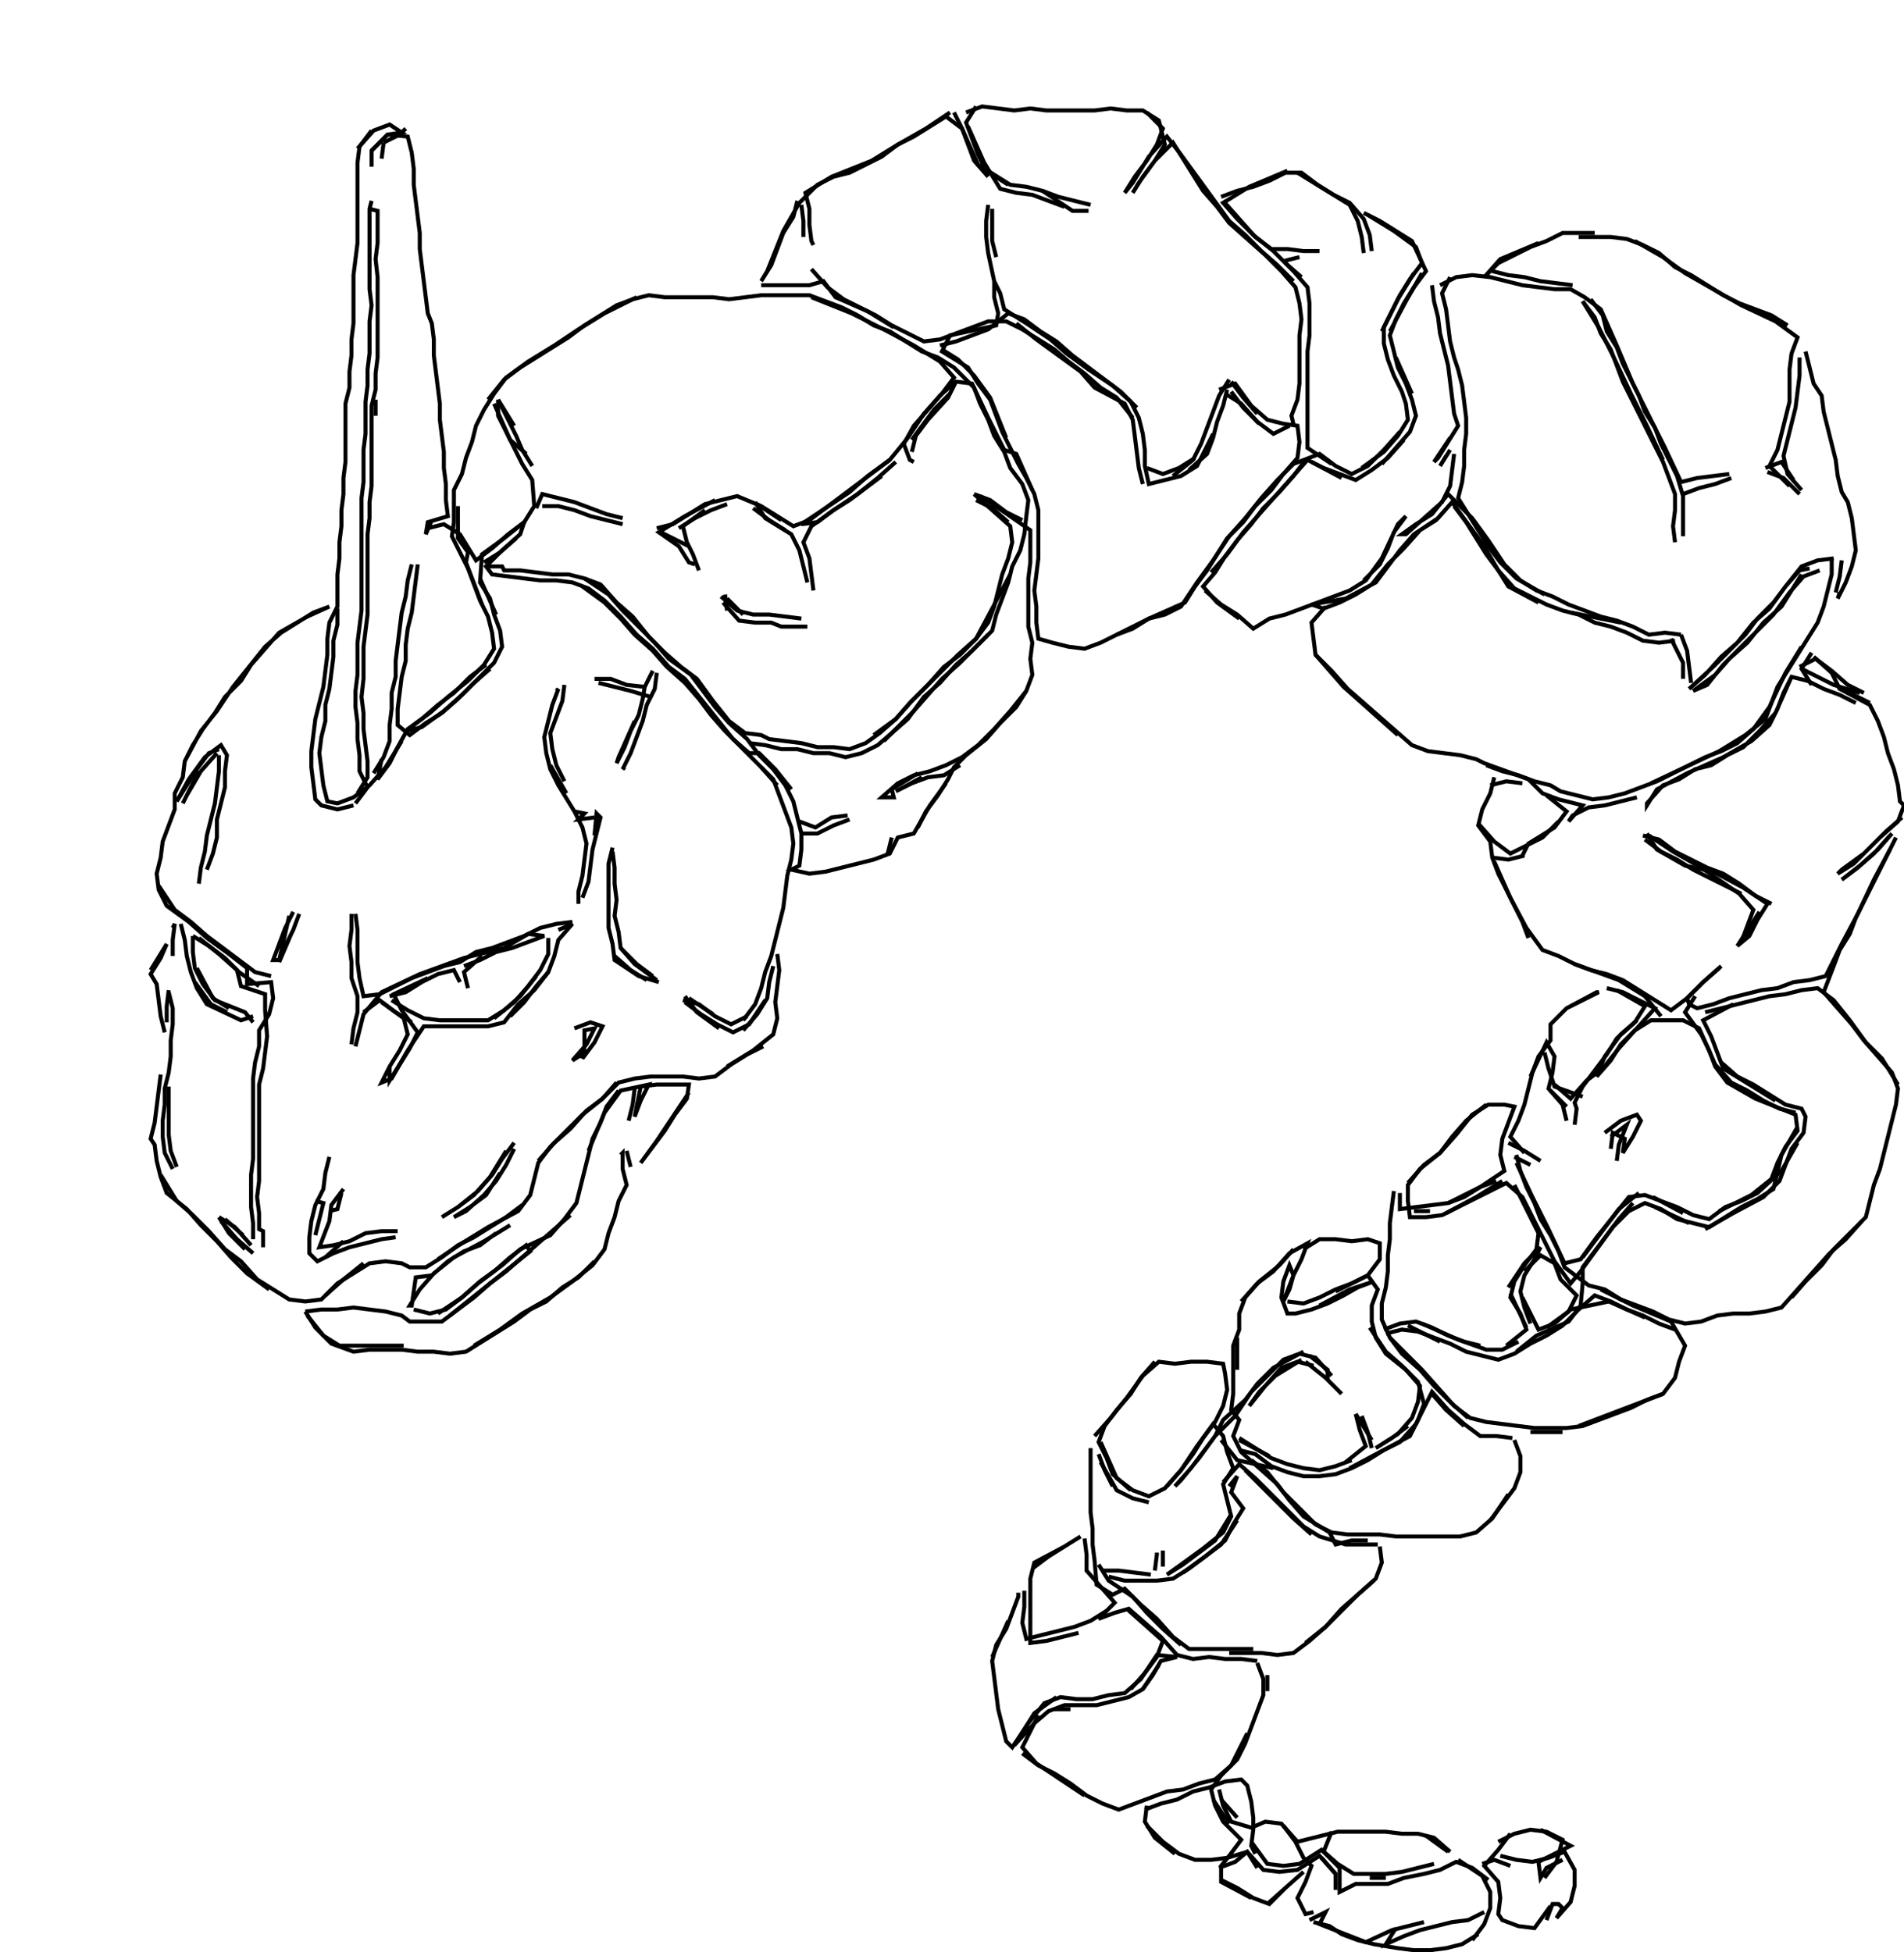 <svg xmlns="http://www.w3.org/2000/svg" height="486px" width="474px" version="1.1"><polyline points="243.0,26.5,240.5,30.5,242.0,34.5,243.5,38.5,245.5,42.5,251.0,46.0" stroke="black" stroke-width="1" fill="none" />
<polyline points="246.0,51.0,245.5,55.0,245.5,59.0,246.0,63.0,247.5,70.0,247.5,74.0,248.5,78.0,248.0,81.0,236.5,83.5,234.5,87.5,241.0,91.5,243.5,95.5,246.5,99.5,248.0,103.5,249.5,107.5,251.5,111.5,253.5,115.5,255.5,119.0,257.5,123.0,258.5,127.0,258.5,131.0,258.5,135.0,258.5,139.0,258.0,143.0,257.5,147.0,258.0,151.0,258.0,155.0,258.5,159.0,262.0,160.0,266.0,161.0,270.0,161.5,274.0,160.0,278.0,158.0,282.0,156.5,286.0,154.0,290.0,153.0,294.0,151.0,298.0,145.0,302.0,139.5,306.0,133.5,310.0,129.0,314.0,124.0,318.0,119.5,322.0,115.5,328.5,113.0,332.5,116.0,336.5,118.0,340.5,116.0,344.5,112.0,348.5,107.5" stroke="black" stroke-width="1" fill="none" />
<polyline points="351.5,98.0,347.5,89.0" stroke="black" stroke-width="1" fill="none" />
<polyline points="346.0,82.5,350.0,75.0,354.0,68.0" stroke="black" stroke-width="1" fill="none" />
<polyline points="352.0,68.0,348.0,74.5,344.0,82.5" stroke="black" stroke-width="1" fill="none" />
<polyline points="356.5,71.0,357.0,75.0,358.0,79.0,358.5,83.0,359.5,87.0,360.5,91.0,361.0,95.0,361.5,99.0,362.0,103.0,363.0,106.0,360.5,110.0,358.0,114.0,357.0,115.0,361.0,109.0" stroke="black" stroke-width="1" fill="none" />
<polyline points="361.0,112.0,358.5,116.0,360.0,113.5" stroke="black" stroke-width="1" fill="none" />
<polyline points="362.0,113.0,361.5,117.0,361.0,121.0,359.0,125.0,354.5,129.0,350.0,133.0,349.0,133.0,352.5,130.5,356.5,128.0,360.5,123.0,366.5,129.0,370.5,134.5,374.5,140.5,378.5,144.5,382.5,147.0,386.5,148.5,390.5,150.5,394.5,152.0,398.5,153.5,402.5,154.5,406.5,156.0,410.5,158.0,414.5,157.5,418.5,158.0" stroke="black" stroke-width="1" fill="none" />
<polyline points="418.5,158.0,420.0,162.0,420.5,166.0,421.0,170.0" stroke="black" stroke-width="1" fill="none" />
<polyline points="419.0,169.0,419.0,165.0,418.0,163.0,416.0,159.0" stroke="black" stroke-width="1" fill="none" />
<polyline points="403.5,155.0,391.0,152.5" stroke="black" stroke-width="1" fill="none" />
<polyline points="383.0,150.0,375.5,146.0,373.0,142.0,370.0,138.0,367.5,134.0,365.0,130.0,362.0,126.0" stroke="black" stroke-width="1" fill="none" />
<polyline points="361.5,125.0,358.0,129.0,352.0,133.0,348.5,137.0,345.5,141.0,342.5,145.0,335.0,149.0,326.5,150.5,329.5,151.5,333.5,150.0,337.5,148.0,341.5,145.5,345.5,140.5,349.5,136.5,353.5,132.0,357.5,129.5,361.5,125.0,365.5,130.5,369.5,136.0,373.0,142.0,377.0,146.5,381.0,148.5,385.0,150.5,389.0,152.0,393.0,153.0,397.0,155.0,401.0,156.0,405.0,157.5,409.0,159.5,413.0,160.0,417.0,159.5" stroke="black" stroke-width="1" fill="none" />
<polyline points="446.0,168.5,444.0,172.5,442.5,176.5,440.5,180.5,436.0,184.5,429.0,188.5,420.0,192.5,412.5,196.5,410.0,200.5,410.0,200.0,414.0,195.5,418.0,194.0,422.0,191.5,426.0,190.5,430.0,188.0,434.0,186.0,438.0,182.0,442.0,177.5,446.0,168.5,450.0,169.5,454.0,171.5,458.0,173.0,462.0,175.0" stroke="black" stroke-width="1" fill="none" />
<polyline points="465.5,175.0,461.5,173.0,457.5,171.0" stroke="black" stroke-width="1" fill="none" />
<polyline points="463.0,172.5,456.5,170.5,452.5,168.5,448.5,166.5" stroke="black" stroke-width="1" fill="none" />
<polyline points="448.0,166.0,452.0,164.0,456.0,167.0,460.0,170.5,464.0,172.5" stroke="black" stroke-width="1" fill="none" />
<polyline points="451.5,163.5,456.0,167.5,458.0,171.5,465.5,175.5,467.5,179.5,469.0,183.5,470.0,187.5,471.5,191.5,472.5,195.5,473.0,199.5,474.0,200.5,472.5,204.5,468.0,208.5,464.0,212.5,458.5,216.5,457.5,217.5,461.5,215.0,465.5,211.0,469.5,207.0,473.5,203.5" stroke="black" stroke-width="1" fill="none" />
<polyline points="471.0,207.5,467.5,211.5,463.0,215.5,458.5,219.0,462.5,216.0,466.5,212.5,470.5,208.0" stroke="black" stroke-width="1" fill="none" />
<polyline points="472.0,208.5,470.0,212.5,468.0,216.5,466.0,220.5,464.0,224.5,462.0,228.5,460.5,232.5,458.0,236.5,456.5,240.5,454.0,247.0,457.5,251.0,461.0,255.0,464.0,259.0,467.5,263.0,471.0,267.0,472.5,271.0,472.0,275.0,471.0,279.0,470.0,283.0,469.0,287.0,468.0,291.0,466.5,295.0,465.5,299.0,464.5,303.0,460.5,307.0,456.5,311.0,453.5,315.0,449.5,319.0,446.0,323.0" stroke="black" stroke-width="1" fill="none" />
<polyline points="424.5,306.0,431.5,302.0,439.0,298.0,443.0,294.0,444.5,290.0,446.0,286.0,449.0,282.0,449.5,278.0,448.5,276.0,444.5,275.0,440.5,272.5,436.5,270.0,432.5,268.0,428.5,264.5" stroke="black" stroke-width="1" fill="none" />
<polyline points="424.5,252.0,428.5,251.0,432.5,250.0,436.5,249.0,440.5,248.0,444.5,247.5,448.5,246.5,452.5,246.0,456.5,249.0,460.5,254.0,464.5,259.5,468.5,263.5,472.5,270.0" stroke="black" stroke-width="1" fill="none" />
<polyline points="447.0,277.0,443.0,276.0,439.0,274.0,435.0,271.5,431.0,269.5,427.0,265.0,423.0,256.0,419.0,254.0,415.0,254.0,411.0,254.0,407.0,256.5,403.0,261.0,399.0,266.0,395.0,269.0,391.0,273.5,387.0,270.0" stroke="black" stroke-width="1" fill="none" />
<polyline points="386.0,271.5,390.0,275.5" stroke="black" stroke-width="1" fill="none" />
<polyline points="399.5,282.0,403.5,279.0,407.5,277.5,408.5,279.0,406.5,283.0,404.0,287.0,404.5,283.5,401.5,282.0,401.0,286.0" stroke="black" stroke-width="1" fill="none" />
<polyline points="401.0,283.0,405.0,280.0,403.0,285.0,402.5,289.0" stroke="black" stroke-width="1" fill="none" />
<polyline points="408.0,297.0,403.0,301.0,400.0,305.0,397.0,309.0,394.0,313.0" stroke="black" stroke-width="1" fill="none" />
<polyline points="398.5,321.0,406.5,325.0,416.0,329.0,419.5,335.0,418.0,339.0,417.0,343.0,414.0,347.0,403.5,351.0,393.0,355.0" stroke="black" stroke-width="1" fill="none" />
<polyline points="389.0,356.5,385.0,356.5,381.0,356.5" stroke="black" stroke-width="1" fill="none" />
<polyline points="377.0,358.5,378.5,362.5,378.5,366.5,377.0,370.5,374.0,374.5,371.0,378.5" stroke="black" stroke-width="1" fill="none" />
<polyline points="375.5,372.0,371.5,378.0,367.5,381.5,363.5,382.5,359.5,382.5,355.5,382.5,351.5,382.5,347.5,382.5,343.5,382.0,339.5,382.0,335.5,382.0,331.5,381.5,327.5,379.5,323.5,375.5,319.5,371.5,315.5,366.5,311.5,363.5" stroke="black" stroke-width="1" fill="none" />
<polyline points="310.0,366.0,314.0,370.0,318.0,374.0,322.0,378.0,326.5,382.0" stroke="black" stroke-width="1" fill="none" />
<polyline points="343.0,384.5,339.0,384.5,335.0,384.5,328.5,382.5,324.5,380.0,320.5,376.0,316.5,372.0,312.5,368.0,308.5,364.5,304.5,369.0" stroke="black" stroke-width="1" fill="none" />
<polyline points="306.0,370.0,308.0,367.5,306.5,371.5,309.5,375.5,307.0,379.5,305.0,383.5,300.0,387.5,294.5,391.5" stroke="black" stroke-width="1" fill="none" />
<polyline points="287.5,391.0,288.0,387.0,288.0,386.5" stroke="black" stroke-width="1" fill="none" />
<polyline points="289.5,386.0,289.5,390.0" stroke="black" stroke-width="1" fill="none" />
<polyline points="276.0,392.5,280.0,393.5,284.0,393.5,288.0,393.5,292.0,393.0,296.0,390.5,300.0,387.5,304.0,384.5,308.0,378.5" stroke="black" stroke-width="1" fill="none" />
<polyline points="308.5,361.0,312.5,362.0,316.5,365.0,320.5,366.5,324.5,367.5,328.5,367.5,332.5,367.0,336.5,365.5,340.5,363.5,344.5,361.0,348.5,359.0,352.5,354.5,356.5,346.5,360.5,351.0,364.5,354.5,368.5,357.5,372.5,357.5,376.5,358.0" stroke="black" stroke-width="1" fill="none" />
<polyline points="364.5,355.0,360.0,351.0,356.5,347.0" stroke="black" stroke-width="1" fill="none" />
<polyline points="346.0,333.0,350.0,337.0,354.0,341.0,358.0,345.5,362.0,350.0,366.0,353.0,370.0,354.0,374.0,354.5,378.0,355.0,382.0,355.5,386.0,355.5,390.0,355.5,394.0,355.0,398.0,353.5,402.0,352.0,406.0,350.5,410.0,348.5,414.0,347.0" stroke="black" stroke-width="1" fill="none" />
<polyline points="385.0,330.5,390.5,326.5,392.5,322.5,388.5,318.5,387.0,314.5,383.5,312.5,379.5,316.5" stroke="black" stroke-width="1" fill="none" />
<polyline points="375.5,320.5,379.5,314.5,383.5,310.5,382.0,313.5,379.5,317.5,378.5,321.5,379.5,325.5,381.0,329.5" stroke="black" stroke-width="1" fill="none" />
<polyline points="379.0,323.0,383.0,331.0,387.0,329.5,391.0,326.0,400.5,324.0,409.5,328.0" stroke="black" stroke-width="1" fill="none" />
<polyline points="417.0,331.0,413.0,329.5,409.0,327.5,405.0,326.0,401.0,324.0,397.0,322.5,393.0,326.0,389.0,330.0,385.0,332.5,381.0,334.5,377.0,337.0,373.0,338.5,369.0,337.5,365.0,336.5,361.0,334.5,357.0,333.0,353.0,331.5,349.0,331.0,345.0,332.0" stroke="black" stroke-width="1" fill="none" />
<polyline points="344.5,331.0,348.5,329.5,352.5,329.0,356.5,330.5,360.5,332.5,364.5,334.0,368.5,335.0" stroke="black" stroke-width="1" fill="none" />
<polyline points="380.0,330.5,376.0,322.0" stroke="black" stroke-width="1" fill="none" />
<polyline points="358.5,334.0,350.5,330.0" stroke="black" stroke-width="1" fill="none" />
<polyline points="354.0,329.5,363.0,333.5,370.0,336.0,374.0,336.0,378.0,334.0" stroke="black" stroke-width="1" fill="none" />
<polyline points="341.0,330.5,345.0,336.5,349.0,340.0,353.0,344.0,354.5,349.5,353.0,353.5,351.0,357.5,343.5,361.5,336.0,365.5" stroke="black" stroke-width="1" fill="none" />
<polyline points="341.5,358.5,337.5,352.0" stroke="black" stroke-width="1" fill="none" />
<polyline points="337.5,352.0,338.5,356.0,340.0,360.0,335.0,364.0" stroke="black" stroke-width="1" fill="none" />
<polyline points="336.5,363.5,332.5,365.0,328.5,366.0,324.5,365.5,320.5,364.5,316.5,363.0,312.5,360.5,308.5,358.0" stroke="black" stroke-width="1" fill="none" />
<polyline points="308.5,358.5,316.0,362.5" stroke="black" stroke-width="1" fill="none" />
<polyline points="317.0,365.5,308.0,363.5,304.0,358.5" stroke="black" stroke-width="1" fill="none" />
<polyline points="286.0,374.0,282.0,373.0,278.0,371.0,274.0,364.0" stroke="black" stroke-width="1" fill="none" />
<polyline points="273.5,362.0,275.0,366.0,277.0,370.0" stroke="black" stroke-width="1" fill="none" />
<polyline points="271.5,360.5,271.5,364.5,271.5,368.5,271.5,372.5,271.5,376.5,272.0,380.5,272.0,384.5,272.5,388.5,273.0,394.5,277.0,397.0,280.0,395.5,284.0,399.5,288.0,403.0,292.0,407.5,296.0,410.5,300.0,410.5,304.0,410.5,308.0,410.5,312.0,410.5" stroke="black" stroke-width="1" fill="none" />
<polyline points="313.0,414.0,314.5,418.0,314.5,422.0,313.0,426.0,311.5,430.0,310.0,434.0,308.0,438.0,304.0,442.0,301.5,445.5,302.5,449.5,304.5,453.5,309.0,458.0,306.0,462.0,304.0,464.5,304.0,468.5,311.5,472.5" stroke="black" stroke-width="1" fill="none" />
<polyline points="315.5,474.0,320.0,470.0,324.5,466.0,320.0,470.0,316.0,474.0,312.0,472.5,308.0,470.0,304.0,468.0" stroke="black" stroke-width="1" fill="none" />
<polyline points="303.5,465.0,307.5,463.5,310.5,461.0,314.5,465.5,318.5,466.0,323.0,465.5,328.5,462.0,332.5,466.5" stroke="black" stroke-width="1" fill="none" />
<polyline points="332.5,470.5,332.5,466.5,329.0,462.5" stroke="black" stroke-width="1" fill="none" />
<polyline points="331.5,456.0,329.5,461.0,333.5,465.0,333.5,471.0,337.5,469.0,341.5,469.0,345.5,469.0,349.5,467.5,354.5,466.5,358.5,465.5,362.5,463.5,366.5,465.0,370.5,468.0" stroke="black" stroke-width="1" fill="none" />
<polyline points="369.0,464.0,372.0,463.0,376.0,464.5" stroke="black" stroke-width="1" fill="none" />
<polyline points="373.5,462.0,377.5,463.0,381.5,463.5,385.5,462.5,389.5,461.0,392.0,465.5,392.0,469.5,391.0,473.5,387.5,477.5,389.0,475.0,388.0,474.0,386.5,474.0,385.0,478.0" stroke="black" stroke-width="1" fill="none" />
<polyline points="384.5,467.5,387.5,463.5,389.0,458.0,385.0,456.0,381.0,455.5,377.0,456.5,373.0,458.5" stroke="black" stroke-width="1" fill="none" />
<polyline points="376.0,456.5,373.0,460.5,369.5,464.5,373.0,468.5,373.5,472.5,373.0,476.5,374.0,478.0,378.0,479.5,382.0,480.0,386.0,474.5" stroke="black" stroke-width="1" fill="none" />
<polyline points="369.5,476.0,365.5,478.0,361.5,478.5,357.5,479.5,353.5,480.5,349.5,482.0,345.0,484.0,347.5,480.0" stroke="black" stroke-width="1" fill="none" />
<polyline points="345.0,467.5,341.0,467.5" stroke="black" stroke-width="1" fill="none" />
<polyline points="354.5,478.5,350.5,479.5,346.5,480.5,340.0,483.5,328.5,479.0,330.0,476.0,326.0,478.0" stroke="black" stroke-width="1" fill="none" />
<polyline points="327.0,478.5,331.0,479.5,334.0,481.5,338.0,483.0,342.0,484.0,348.0,485.0,352.0,485.5,356.0,485.5,360.0,485.0,364.0,484.0,368.0,481.5" stroke="black" stroke-width="1" fill="none" />
<polyline points="366.5,483.0,369.5,479.0,371.0,475.0,371.0,471.0,369.0,467.0,363.0,463.0" stroke="black" stroke-width="1" fill="none" />
<polyline points="357.0,464.0,353.0,465.0,349.0,466.0,345.0,466.5,341.0,466.5,337.0,466.5,333.0,464.0,329.0,460.5,323.5,464.0,319.5,464.5,315.5,464.0,311.5,458.5" stroke="black" stroke-width="1" fill="none" />
<polyline points="308.0,452.5,304.0,448.0" stroke="black" stroke-width="1" fill="none" />
<polyline points="302.0,448.0,306.0,454.0" stroke="black" stroke-width="1" fill="none" />
<polyline points="303.5,445.5,304.5,449.5,306.5,453.5,311.5,455.0,315.0,453.5,319.0,454.0,323.0,458.5,329.0,457.0,333.0,456.0,337.0,456.0,341.0,456.0,345.0,456.0,349.0,456.5,353.0,456.5,357.0,457.5,361.0,461.0" stroke="black" stroke-width="1" fill="none" />
<polyline points="360.5,461.0,355.0,457.0" stroke="black" stroke-width="1" fill="none" />
<polyline points="383.5,455.5,391.0,459.5,383.0,463.5,383.5,467.5,385.0,465.0,389.0,463.0" stroke="black" stroke-width="1" fill="none" />
<polyline points="327.0,476.0,325.0,476.5,323.0,472.5,325.0,468.5,326.5,464.5,324.5,462.5,322.5,458.5,319.5,454.5" stroke="black" stroke-width="1" fill="none" />
<polyline points="313.0,465.0,310.5,461.0,305.5,462.5,301.5,463.0,297.5,463.0,293.5,461.5,289.5,458.5,285.5,454.5" stroke="black" stroke-width="1" fill="none" />
<polyline points="285.0,450.5,289.0,449.0,293.0,448.0,297.0,446.0,301.0,445.0,305.0,443.5,309.0,443.0,310.5,444.5,311.5,448.5,312.0,452.5,312.0,455.5,311.5,459.5,312.5,461.5" stroke="black" stroke-width="1" fill="none" />
<polyline points="292.5,461.5,287.5,457.5,285.0,453.5,285.5,449.5" stroke="black" stroke-width="1" fill="none" />
<polyline points="266.5,425.5,262.5,425.5" stroke="black" stroke-width="1" fill="none" />
<polyline points="263.0,422.5,257.5,426.5,255.0,430.5,252.5,434.5,257.5,429.0,261.0,426.0,265.0,424.5,269.0,424.5,273.0,424.5,277.0,423.5,281.0,422.5,284.5,420.5,288.5,414.5" stroke="black" stroke-width="1" fill="none" />
<polyline points="294.0,409.5,289.5,405.5,285.5,401.5,282.0,397.5,276.0,393.5,273.5,389.5" stroke="black" stroke-width="1" fill="none" />
<polyline points="274.5,391.0,278.5,391.0,282.5,391.5,286.5,392.0" stroke="black" stroke-width="1" fill="none" />
<polyline points="280.5,400.5,285.0,404.5,289.5,408.5,288.0,412.5,285.0,416.5,281.5,420.5" stroke="black" stroke-width="1" fill="none" />
<polyline points="268.5,406.5,264.5,407.5,260.5,408.5,256.5,409.0,256.5,405.0,256.5,401.0,256.5,397.0,256.5,393.0,257.5,389.0,265.0,385.0,269.0,382.5,265.0,385.0,261.0,387.5,257.0,390.5" stroke="black" stroke-width="1" fill="none" />
<polyline points="255.0,396.0,255.0,400.0,254.5,404.0,255.5,408.0,259.5,407.0,263.5,406.0,267.5,405.0,271.5,403.5,275.5,401.0" stroke="black" stroke-width="1" fill="none" />
<polyline points="270.0,383.0,270.5,387.0,270.5,391.0,274.0,395.0,277.5,399.0,273.5,403.0,277.5,401.5,281.0,400.5,285.0,404.0,289.0,407.5,293.0,412.0,297.0,413.0,301.0,412.5,305.0,413.0,309.0,413.0,313.0,413.5" stroke="black" stroke-width="1" fill="none" />
<polyline points="315.5,417.0,315.5,421.0" stroke="black" stroke-width="1" fill="none" />
<polyline points="306.0,411.5,310.0,411.5,314.0,411.5,318.0,412.0,322.0,411.5,326.0,408.5,330.0,405.0,334.0,400.5,338.0,397.0,342.0,393.5" stroke="black" stroke-width="1" fill="none" />
<polyline points="343.5,385.0,344.0,389.0,342.5,393.0,338.0,397.0,334.0,401.0,330.0,405.0,325.0,409.0" stroke="black" stroke-width="1" fill="none" />
<polyline points="306.5,377.0,302.5,383.5,298.5,386.5,294.5,389.5,290.5,392.0,294.0,389.5,299.5,385.5,304.5,381.5,306.5,377.5,305.5,373.5,304.5,369.5,307.0,365.5,305.5,361.5,304.5,357.5,302.0,354.5,298.0,360.0,294.0,366.0,290.0,370.5,286.0,372.5,282.0,371.0,278.0,368.0,274.0,359.0" stroke="black" stroke-width="1" fill="none" />
<polyline points="272.5,357.5,276.5,353.0,280.5,348.0,284.5,342.5,288.5,339.0,292.5,339.5,296.5,339.0,300.5,339.0,304.5,339.5,305.0,342.0,305.5,346.0,304.5,350.0,302.5,354.0,299.5,358.0,297.0,362.0,294.0,366.0,290.5,370.0" stroke="black" stroke-width="1" fill="none" />
<polyline points="281.5,371.0,277.0,367.0,275.5,363.0,273.5,359.0,275.0,355.0,278.0,351.0,281.5,347.0,284.0,343.0,287.5,339.0" stroke="black" stroke-width="1" fill="none" />
<polyline points="308.0,341.0,308.0,337.0,308.0,333.0" stroke="black" stroke-width="1" fill="none" />
<polyline points="309.0,324.0,313.0,319.5,317.0,316.5,321.0,312.0,325.5,309.5,324.0,313.5,322.0,317.5,321.0,321.0,319.5,324.0,322.0,317.5,321.0,315.0,319.5,319.0,319.0,323.0,320.5,327.0,322.5,327.0,326.5,326.0,330.5,324.5,334.5,322.5,338.0,320.5,342.0,319.0,336.0,321.0,328.5,325.0" stroke="black" stroke-width="1" fill="none" />
<polyline points="332.5,321.5,340.5,317.5,343.5,313.5,343.5,309.5,340.5,308.5,336.5,309.0,332.5,308.5,328.5,308.5,324.5,311.0" stroke="black" stroke-width="1" fill="none" />
<polyline points="322.0,311.0,318.5,315.0,313.5,319.0,310.0,323.0,308.5,327.0,308.5,331.0,307.0,335.0,307.0,339.0,307.0,343.0,307.0,347.0,306.5,351.0,308.5,353.5,307.0,357.5,309.0,361.5,313.5,365.5,318.0,369.5,321.0,373.5,324.5,377.5,331.0,381.5,332.5,384.5,336.5,383.5,340.5,383.5" stroke="black" stroke-width="1" fill="none" />
<polyline points="350.5,355.0,346.5,358.0,342.5,360.5,348.0,357.0,351.5,353.0,353.0,349.0,353.5,345.0,350.0,341.0,345.0,337.0,342.5,333.0,341.5,329.0,341.5,325.0,343.0,321.0,340.5,317.5,336.5,319.5,332.5,321.0,328.5,323.0,324.5,324.5,320.5,324.0" stroke="black" stroke-width="1" fill="none" />
<polyline points="324.5,336.5,317.0,340.5,313.0,344.5,310.0,348.5,304.5,353.5,302.5,357.5,299.5,361.5,296.5,365.5,292.5,370.0,294.0,368.5,298.5,363.0,302.5,357.5,307.5,352.5,311.5,346.5,315.5,342.5,319.5,338.5,323.5,337.0,327.5,338.0,331.5,342.5" stroke="black" stroke-width="1" fill="none" />
<polyline points="334.0,347.0,330.0,343.0,325.0,339.0" stroke="black" stroke-width="1" fill="none" />
<polyline points="324.0,338.5,317.5,342.5,313.5,346.5,311.0,350.0,315.0,345.0,319.0,340.5,323.0,339.0,327.0,340.0" stroke="black" stroke-width="1" fill="none" />
<polyline points="326.0,337.5,330.5,341.0,330.5,343.5" stroke="black" stroke-width="1" fill="none" />
<polyline points="339.0,352.5,340.5,356.5,341.5,360.5" stroke="black" stroke-width="1" fill="none" />
<polyline points="352.0,301.5,356.0,301.5" stroke="black" stroke-width="1" fill="none" />
<polyline points="360.5,299.5,368.5,295.5,374.5,291.5,373.5,287.5,374.0,283.5,375.5,279.5,377.0,275.5,374.5,275.0,370.5,275.0,366.5,277.5,362.5,282.5,358.5,287.0,354.5,290.0,350.5,294.5" stroke="black" stroke-width="1" fill="none" />
<polyline points="348.5,297.0,348.5,301.0,352.5,300.5,356.5,300.0,360.5,299.5,364.5,298.0,368.5,295.5,372.5,294.0" stroke="black" stroke-width="1" fill="none" />
<polyline points="374.0,294.0,367.5,298.0,360.0,302.0" stroke="black" stroke-width="1" fill="none" />
<polyline points="347.0,296.5,346.5,300.5,346.0,304.5,346.0,308.5,345.5,312.5,345.5,316.5,345.0,320.5,344.0,324.5,344.0,328.5,346.0,333.0,349.0,337.0,353.5,341.0,357.0,345.0,361.0,349.0,365.5,353.0" stroke="black" stroke-width="1" fill="none" />
<polyline points="377.5,336.5,382.5,332.5,390.5,329.0,393.5,325.0,394.0,319.5,394.0,315.5,397.0,311.5,400.0,307.5,403.0,303.5,406.5,299.5" stroke="black" stroke-width="1" fill="none" />
<polyline points="411.5,298.0,419.0,302.0" stroke="black" stroke-width="1" fill="none" />
<polyline points="420.5,304.5,412.0,300.5" stroke="black" stroke-width="1" fill="none" />
<polyline points="379.5,287.0,376.0,283.0,378.0,279.0,379.5,275.0,380.5,271.0,381.5,267.0,383.0,263.0,386.0,259.0,386.0,255.0,390.0,251.0,397.5,247.0,398.0,247.0,394.0,249.0,390.0,251.0,386.0,255.0" stroke="black" stroke-width="1" fill="none" />
<polyline points="384.5,262.0,385.5,266.0,387.0,270.5,394.0,273.0" stroke="black" stroke-width="1" fill="none" />
<polyline points="390.0,279.0,389.0,275.0,385.5,271.0,386.5,267.0,387.0,263.0,385.0,259.5,381.0,268.0" stroke="black" stroke-width="1" fill="none" />
<polyline points="370.0,275.0,365.0,279.0,361.5,283.0,358.5,287.0,353.5,291.0,350.5,295.0,350.5,299.0,351.0,303.0,355.0,303.0,359.0,302.5,363.0,300.5,367.0,298.5,371.0,296.5,375.0,294.5,379.0,298.0,383.0,306.0,387.0,314.0,391.0,319.5,393.5,316.5,397.5,311.0,401.5,305.5,405.5,301.5,409.5,299.5,413.5,301.0,417.5,303.5,421.5,304.5,425.5,305.5,429.5,303.0,433.5,300.5,437.5,298.5,441.5,296.0,443.5,287.5,447.5,280.5" stroke="black" stroke-width="1" fill="none" />
<polyline points="447.5,284.5,443.5,291.5,437.5,297.0,433.5,299.0,429.5,300.5,425.5,303.5,421.5,302.5,417.5,300.5,413.5,299.0,409.5,297.5,405.5,298.0,401.5,303.0,397.5,308.0,393.5,313.5,389.5,314.5,385.5,306.0,381.5,298.0,377.5,289.5" stroke="black" stroke-width="1" fill="none" />
<polyline points="377.0,288.0,381.0,290.0" stroke="black" stroke-width="1" fill="none" />
<polyline points="383.5,289.0,379.5,286.5,375.5,284.5" stroke="black" stroke-width="1" fill="none" />
<polyline points="377.5,287.5,378.5,291.5,380.0,295.5,382.0,299.5,383.5,303.5,386.0,307.5,388.0,311.5,389.5,315.5,395.5,320.0,399.5,321.0,403.5,323.5,407.5,325.0,411.5,326.5,415.5,328.5,419.5,329.5,423.5,329.0,427.5,327.5,431.5,327.0,435.5,327.0,439.5,326.5,443.5,325.5,447.5,321.0,451.5,316.5,455.5,312.0,459.5,308.5,463.5,304.0" stroke="black" stroke-width="1" fill="none" />
<polyline points="442.0,274.0,435.5,270.0,429.0,266.0,427.5,262.0,426.0,258.0,424.0,254.0,431.5,250.0" stroke="black" stroke-width="1" fill="none" />
<polyline points="428.0,241.0,424.0,244.5,420.0,248.5,416.0,251.5,412.0,249.0,408.0,246.5,404.0,244.0,400.0,242.5,396.0,241.5,392.0,240.0,388.0,238.0,384.0,236.5,380.0,231.0,376.0,223.5,372.0,214.5" stroke="black" stroke-width="1" fill="none" />
<polyline points="371.5,213.5,375.5,214.0,379.5,213.0" stroke="black" stroke-width="1" fill="none" />
<polyline points="388.0,204.5,384.0,208.5,380.0,210.5,376.0,212.5,372.0,209.5,368.0,205.0" stroke="black" stroke-width="1" fill="none" />
<polyline points="371.0,195.5,375.0,194.5,379.0,195.0" stroke="black" stroke-width="1" fill="none" />
<polyline points="385.0,198.0,390.0,202.0,387.0,206.0,380.5,210.0,379.0,213.0" stroke="black" stroke-width="1" fill="none" />
<polyline points="380.5,233.5,379.0,229.5,377.0,225.5,375.0,221.5,373.0,217.5,371.5,213.5,371.0,209.5,368.0,205.5,369.0,201.5,371.0,197.5,372.0,193.5" stroke="black" stroke-width="1" fill="none" />
<polyline points="370.0,190.5,374.0,192.0,378.0,193.0,382.0,194.5,386.0,195.5,388.5,197.0,392.5,198.0,396.5,199.0,400.5,198.5,404.5,197.5,408.5,196.0,412.5,194.5,416.5,192.5,420.5,190.5,424.5,188.5,428.5,187.0,432.5,185.0,436.5,181.5,440.5,176.0,444.5,167.5,448.5,161.0" stroke="black" stroke-width="1" fill="none" />
<polyline points="451.0,162.5,448.5,166.5,451.0,170.5" stroke="black" stroke-width="1" fill="none" />
<polyline points="448.5,143.0,446.0,147.0,443.5,151.0,439.0,155.0,435.0,160.0,430.5,164.0,427.0,168.0,421.5,172.0,425.0,170.5,429.0,165.5,433.0,161.5,437.5,157.0,441.5,153.0,445.5,147.5,449.0,143.5,453.0,142.0" stroke="black" stroke-width="1" fill="none" />
<polyline points="450.5,141.5,448.0,142.0,444.5,146.0,441.5,150.0,437.5,154.0,434.5,158.0,430.5,162.0,426.5,166.0,420.5,171.5,424.5,168.0,428.5,163.5,432.5,160.0,436.5,155.0,440.5,151.5,444.5,146.0,448.5,141.0,452.5,139.5,456.5,139.0" stroke="black" stroke-width="1" fill="none" />
<polyline points="456.0,139.0,456.0,143.0,455.0,147.0,454.0,151.0,452.5,155.0,450.0,159.0,447.5,163.0,445.0,167.0,442.5,171.0,441.0,175.0,439.5,179.0,434.5,183.0,428.0,187.0,419.5,191.0,411.0,195.0" stroke="black" stroke-width="1" fill="none" />
<polyline points="407.5,198.5,403.5,199.5,399.5,200.5,395.5,201.0,391.5,203.0,390.5,204.5,394.0,200.5,388.0,199.0,384.0,197.5,380.5,194.0,369.5,190.0,367.5,189.0,363.5,188.0,359.5,187.5,355.5,187.0,351.5,185.5,347.5,182.0,343.5,178.5,339.5,175.0,335.5,171.5,331.5,167.0,327.5,163.0" stroke="black" stroke-width="1" fill="none" />
<polyline points="330.0,151.0,326.5,155.0,327.0,159.0,327.5,163.0,331.0,167.0,334.5,171.0,339.0,175.0,343.5,179.0,348.0,183.0" stroke="black" stroke-width="1" fill="none" />
<polyline points="339.5,144.5,343.5,140.5,345.5,136.5,347.0,132.5,350.0,128.5,348.0,130.5,344.0,139.0,340.0,144.5,336.0,147.0,332.0,148.5,328.0,150.0,324.0,151.5,320.0,153.0,316.0,154.0,312.0,156.5,308.0,153.0,304.0,150.5,300.0,147.0" stroke="black" stroke-width="1" fill="none" />
<polyline points="301.5,142.5,305.5,138.0,309.5,132.5,313.5,128.0,317.5,123.5,321.5,119.0,325.5,114.5,329.5,116.5,333.5,118.0,337.5,119.5,341.5,117.0,345.5,114.0,349.5,109.5" stroke="black" stroke-width="1" fill="none" />
<polyline points="344.0,115.5,347.5,111.5,351.0,107.5,352.5,103.5,351.5,99.5,350.0,95.5,348.0,91.5,347.0,87.5,346.0,83.5,347.5,79.5,349.5,75.5,352.0,71.5,355.0,67.5,351.5,60.0,347.5,57.5,343.5,55.0,339.5,53.0" stroke="black" stroke-width="1" fill="none" />
<polyline points="340.5,53.5,347.0,57.5,352.5,61.5,354.0,65.5,351.0,69.5,348.5,73.5,346.5,77.5,344.5,81.5,344.5,85.5,345.5,89.5,347.0,93.5,349.0,97.5,350.0,100.5,350.5,104.5,348.0,108.5,344.5,112.5,339.0,116.5" stroke="black" stroke-width="1" fill="none" />
<polyline points="334.0,119.0,326.5,115.0" stroke="black" stroke-width="1" fill="none" />
<polyline points="325.0,114.5,322.0,118.5,318.5,122.5,314.5,126.5,311.5,130.5,308.0,134.5,305.0,138.5,302.5,142.5,299.5,146.0,303.0,150.0,308.5,154.0" stroke="black" stroke-width="1" fill="none" />
<polyline points="278.0,158.0,286.0,154.0,295.0,150.0,297.5,146.0,300.5,142.0,303.0,138.0,305.5,134.0,309.5,130.0,312.5,126.0,316.5,122.0,319.5,118.0,323.0,114.0,323.5,110.0,323.0,106.0,319.5,105.5,315.5,104.5,311.5,101.0,307.5,95.5,303.5,97.0" stroke="black" stroke-width="1" fill="none" />
<polyline points="305.0,98.0,309.0,100.5,313.0,105.0,317.0,108.0,321.0,106.0" stroke="black" stroke-width="1" fill="none" />
<polyline points="322.0,105.5,321.5,103.5,323.0,99.5,323.5,95.5,323.5,91.5,323.5,87.5,323.5,83.5,324.0,79.5,323.5,75.5,322.5,71.5,319.0,67.5,315.0,63.5,310.5,59.5,306.0,55.5,303.0,51.5,299.5,47.5,297.0,43.5,294.5,39.5,292.0,35.5,287.5,40.0,283.5,45.5,282.0,48.0,284.5,44.0,287.5,40.0,290.0,36.0,288.5,30.0,284.5,27.5,280.5,27.5,276.5,27.0,272.5,27.5,268.5,27.5,264.5,27.5,260.5,27.5,256.5,27.0,252.5,27.5,248.5,27.0,244.5,26.5,240.5,28.0" stroke="black" stroke-width="1" fill="none" />
<polyline points="237.5,28.0,239.5,32.0,241.0,36.0,242.5,40.0,246.0,44.0" stroke="black" stroke-width="1" fill="none" />
<polyline points="247.0,52.0,247.0,56.0,247.0,60.0,248.0,64.0" stroke="black" stroke-width="1" fill="none" />
<polyline points="247.5,70.0,249.0,73.0,250.0,77.0,255.5,80.5,261.5,84.5,265.5,88.0,271.0,92.0,277.0,96.0,281.5,100.0,283.5,104.0,284.5,108.0,285.0,112.0,285.0,116.0,286.0,120.5,290.0,119.5,294.0,118.5,298.0,116.0,302.0,108.0" stroke="black" stroke-width="1" fill="none" />
<polyline points="297.5,114.0,293.5,116.5,289.5,118.0,285.5,116.5" stroke="black" stroke-width="1" fill="none" />
<polyline points="283.0,101.5,279.0,97.5,275.0,94.5,271.0,91.5,267.0,88.5,263.0,85.0,259.0,82.5,255.0,79.5,251.0,78.0,246.0,82.0,242.0,83.5,238.0,85.0,234.0,86.0" stroke="black" stroke-width="1" fill="none" />
<polyline points="234.5,87.0,238.5,89.5,242.5,93.5,246.5,99.0,250.5,109.0" stroke="black" stroke-width="1" fill="none" />
<polyline points="257.0,122.0,253.0,113.0,250.0,112.0,246.0,104.0,242.0,95.5,238.0,95.0,234.0,98.5,230.0,103.0,226.0,109.0,221.5,114.5,217.5,117.5,213.5,120.5,209.5,123.5,205.5,126.5,201.5,129.5,197.5,131.0,193.5,128.5,189.5,126.0,183.5,123.5,179.5,124.5,175.5,125.5,171.5,128.0,167.5,130.5,163.5,131.5" stroke="black" stroke-width="1" fill="none" />
<polyline points="164.5,132.5,168.5,134.5,171.5,136.0" stroke="black" stroke-width="1" fill="none" />
<polyline points="169.0,131.5,173.0,129.0,177.0,127.0,181.0,125.5" stroke="black" stroke-width="1" fill="none" />
<polyline points="178.0,124.5,170.5,128.5,164.0,132.5,169.0,136.0,171.5,140.0,173.0,140.5" stroke="black" stroke-width="1" fill="none" />
<polyline points="179.5,148.5,183.5,152.0,187.5,153.0,191.5,153.0,195.5,153.5,199.5,154.0" stroke="black" stroke-width="1" fill="none" />
<polyline points="201.0,156.0,197.0,156.0,194.5,156.0,192.0,155.0,188.0,155.0,184.0,154.5,180.0,150.0" stroke="black" stroke-width="1" fill="none" />
<polyline points="181.0,149.0,185.0,153.0" stroke="black" stroke-width="1" fill="none" />
<polyline points="181.0,152.0,180.5,148.0" stroke="black" stroke-width="1" fill="none" />
<polyline points="174.0,142.0,172.5,138.0,171.0,135.0,170.0,131.0,175.5,127.0" stroke="black" stroke-width="1" fill="none" />
<polyline points="187.5,126.5,191.5,129.5,195.5,132.0" stroke="black" stroke-width="1" fill="none" />
<polyline points="194.5,129.5,188.5,125.5" stroke="black" stroke-width="1" fill="none" />
<polyline points="188.0,125.0,190.5,129.0,197.0,133.0,199.0,137.0,200.0,141.0,201.0,145.0" stroke="black" stroke-width="1" fill="none" />
<polyline points="202.5,147.0,202.0,143.0,201.5,139.0,200.0,135.0,202.0,131.0,207.5,127.0,213.5,123.0,218.5,119.0,223.0,115.0" stroke="black" stroke-width="1" fill="none" />
<polyline points="221.5,114.5,216.0,118.5,211.5,122.5,205.5,126.5,199.5,130.5,203.5,130.0,207.5,127.0,211.5,124.5,215.5,121.5,219.5,118.5" stroke="black" stroke-width="1" fill="none" />
<polyline points="227.0,109.5,232.5,102.0,236.5,98.0" stroke="black" stroke-width="1" fill="none" />
<polyline points="238.0,95.0,236.0,99.0,231.0,104.5,228.0,108.5,227.0,112.5" stroke="black" stroke-width="1" fill="none" />
<polyline points="242.5,123.0,247.0,127.0,251.5,131.0,252.0,135.0,251.0,139.0,249.5,143.0,248.5,147.0,247.5,151.0,246.0,155.0,243.0,159.0,238.5,163.0,234.5,167.0,230.5,171.0,226.5,175.0,223.0,179.0,217.5,183.0" stroke="black" stroke-width="1" fill="none" />
<polyline points="220.0,184.5,223.5,181.0,227.5,177.0,231.0,173.0,234.5,169.0,239.0,165.0,243.0,161.0,247.0,157.0,248.0,153.0,249.5,149.0,251.0,145.0,252.0,141.0,254.0,137.0,255.0,133.0,255.5,128.5,256.0,124.5,254.5,120.5,251.5,116.5,250.0,112.5,247.5,108.5,246.0,104.5,244.0,100.5,242.5,96.5,237.5,91.5,233.5,89.0,229.5,87.5,225.5,85.0,221.5,82.5,217.5,81.0,213.5,78.5,209.5,76.5,205.5,75.0,201.5,73.5,197.5,73.5,193.5,73.5,189.5,73.5,185.5,74.0,181.5,74.5,177.5,74.0,173.5,74.0,169.5,74.0,165.5,74.0,161.5,73.5,157.5,74.5,153.5,76.0,149.5,78.5,145.5,81.0,141.5,84.0,137.5,86.5,133.5,89.0,129.5,91.5,125.5,94.5,121.5,99.5" stroke="black" stroke-width="1" fill="none" />
<polyline points="123.0,100.5,127.0,109.5,131.0,113.0" stroke="black" stroke-width="1" fill="none" />
<polyline points="135.0,126.0,139.0,126.0,143.0,127.0,147.0,128.5,151.0,129.5,155.0,130.5" stroke="black" stroke-width="1" fill="none" />
<polyline points="155.0,129.0,151.0,128.0,147.0,126.5,143.0,125.0,139.0,124.0,135.0,123.0,133.5,126.5" stroke="black" stroke-width="1" fill="none" />
<polyline points="128.5,134.0,124.5,137.5,120.5,140.0" stroke="black" stroke-width="1" fill="none" />
<polyline points="121.0,141.0,125.0,141.0,125.5,142.0,129.5,142.0,133.5,142.5,137.5,143.0,141.5,143.0,145.5,144.0,149.5,145.5,153.5,150.0,157.5,153.5,161.5,158.5,165.5,162.5,169.5,166.0,173.5,169.0,177.5,174.5,181.5,179.5,185.5,182.5,189.5,183.0,191.5,184.0,195.5,184.5,199.5,185.0,203.5,186.0,207.5,186.0,211.5,186.5,215.5,185.0,219.0,182.5,223.0,179.0,227.0,174.5,231.0,170.5,235.0,166.0,239.0,163.0,243.0,159.0,247.0,151.5,251.5,143.0" stroke="black" stroke-width="1" fill="none" />
<polyline points="251.0,130.0,247.0,126.5,243.0,124.5" stroke="black" stroke-width="1" fill="none" />
<polyline points="244.0,123.5,250.0,127.5,256.5,132.0,256.5,136.0,256.5,140.0,256.0,144.0,256.0,148.0,256.0,152.0,256.0,156.0,257.0,160.0,256.5,164.0,257.0,168.0,255.5,172.0,253.0,176.0,249.0,180.0,245.5,184.0,240.5,188.0,237.5,191.0,236.0,194.0,233.5,198.0,230.5,202.0,228.5,206.0" stroke="black" stroke-width="1" fill="none" />
<polyline points="222.0,208.5,221.0,212.5" stroke="black" stroke-width="1" fill="none" />
<polyline points="211.5,204.0,207.5,205.5,203.5,207.5,199.5,207.5" stroke="black" stroke-width="1" fill="none" />
<polyline points="199.0,204.5,203.0,206.0,207.0,203.5,211.0,203.0" stroke="black" stroke-width="1" fill="none" />
<polyline points="193.5,195.5,189.5,191.0" stroke="black" stroke-width="1" fill="none" />
<polyline points="186.5,185.0,190.5,185.5,194.5,186.5,198.5,186.5,202.5,187.5,206.5,187.5,210.5,188.5,214.5,187.5,218.5,185.5,222.0,182.5,226.0,179.0,230.0,173.5,234.0,170.0,238.0,165.5,242.0,162.0,246.0,158.0" stroke="black" stroke-width="1" fill="none" />
<polyline points="254.5,129.5,250.5,127.5,246.5,124.5,242.5,123.0" stroke="black" stroke-width="1" fill="none" />
<polyline points="284.5,120.5,283.5,116.5,283.0,112.5,282.5,108.5,282.0,104.5,280.0,100.5,272.5,96.5,269.0,92.5,263.5,88.5,258.0,84.5,253.0,80.5" stroke="black" stroke-width="1" fill="none" />
<polyline points="265.0,51.5,261.0,50.0,257.0,48.5,253.0,48.0,249.0,47.0,245.0,40.5,241.0,31.5" stroke="black" stroke-width="1" fill="none" />
<polyline points="236.5,28.0,230.5,32.0,223.5,36.0,217.0,40.0,207.0,44.0,200.5,48.0,201.5,52.0,201.5,56.0,202.0,60.0,202.5,61.0" stroke="black" stroke-width="1" fill="none" />
<polyline points="202.0,67.0,206.0,71.5,210.0,74.5,214.0,76.5,218.0,78.5,222.0,81.0,226.0,83.0,230.0,85.0,234.0,84.5,238.0,83.0,242.0,81.5,246.0,80.0,250.5,80.0,254.5,82.0,258.5,84.5,262.5,87.0,266.0,90.0,270.0,93.0,274.0,96.5,278.0,99.0,282.0,104.0" stroke="black" stroke-width="1" fill="none" />
<polyline points="296.0,117.0,300.5,113.0,302.0,109.0,303.0,105.0,304.5,101.0,305.5,97.0" stroke="black" stroke-width="1" fill="none" />
<polyline points="306.5,97.5,309.5,101.5,313.5,105.5" stroke="black" stroke-width="1" fill="none" />
<polyline points="313.0,103.0,309.5,99.0,306.5,95.0" stroke="black" stroke-width="1" fill="none" />
<polyline points="306.0,94.5,303.5,98.5,302.0,102.5,300.5,106.5,299.0,110.5,297.0,114.5,292.0,118.5" stroke="black" stroke-width="1" fill="none" />
<polyline points="324.0,69.0,320.0,65.5" stroke="black" stroke-width="1" fill="none" />
<polyline points="319.5,65.0,323.5,64.0" stroke="black" stroke-width="1" fill="none" />
<polyline points="328.5,62.5,324.5,62.5,320.5,62.0,316.5,62.0,312.5,59.0,308.5,54.5,304.5,50.0" stroke="black" stroke-width="1" fill="none" />
<polyline points="304.0,49.0,308.0,47.5,312.0,46.5,316.0,45.0,320.0,43.0,324.0,43.0,328.0,46.0,332.0,48.5,336.0,50.5,339.5,54.5,341.0,58.5,341.5,62.5" stroke="black" stroke-width="1" fill="none" />
<polyline points="358.5,71.0,362.5,69.0,366.5,68.5,371.0,69.0,375.0,70.0,379.0,71.0,383.0,71.5,387.0,72.0,391.0,72.0,394.5,74.0,398.5,77.0,402.5,86.0,406.5,95.5,410.5,103.5,414.5,111.5,418.5,120.0,422.5,119.0,426.5,118.5,430.5,118.0" stroke="black" stroke-width="1" fill="none" />
<polyline points="439.5,116.5,443.5,115.0,446.5,119.5" stroke="black" stroke-width="1" fill="none" />
<polyline points="448.5,122.0,445.0,118.0,444.0,113.5,445.0,109.5,446.0,105.5,447.0,101.5,447.5,97.5,448.0,93.5,448.0,89.5,448.0,89.0" stroke="black" stroke-width="1" fill="none" />
<polyline points="449.5,87.5,450.5,91.5,451.5,95.5,453.5,98.5,454.0,102.5,455.0,106.5,456.0,110.5,457.0,114.5,457.5,118.5,458.5,122.5,460.0,125.0,461.0,129.0,461.5,133.0,462.0,137.0,461.0,141.0,459.5,145.0,457.5,149.0,458.0,147.5" stroke="black" stroke-width="1" fill="none" />
<polyline points="457.0,147.5,458.0,143.5,458.5,139.5" stroke="black" stroke-width="1" fill="none" />
<polyline points="448.0,123.0,444.0,119.0,440.0,117.5" stroke="black" stroke-width="1" fill="none" />
<polyline points="431.0,119.0,427.0,120.5,423.0,121.5,419.0,123.0" stroke="black" stroke-width="1" fill="none" />
<polyline points="414.0,114.5,410.0,106.0,406.0,98.0,402.0,89.5,398.0,81.5,394.0,75.0" stroke="black" stroke-width="1" fill="none" />
<polyline points="394.0,75.0,397.0,79.0,398.5,83.0,401.0,87.0,402.5,91.0,404.0,95.0,406.0,99.0,408.0,103.0,410.0,107.0,412.0,111.0,414.0,115.0,415.5,119.0,417.0,123.0,417.0,127.0,416.5,131.0,417.0,135.0" stroke="black" stroke-width="1" fill="none" />
<polyline points="445.0,81.0,441.0,78.5,437.0,77.0,433.0,75.5,429.0,73.5,425.0,71.0,421.0,68.5,417.0,66.5,413.0,63.0,409.0,61.0,405.0,59.5,401.0,59.0,397.0,59.0,393.0,59.0" stroke="black" stroke-width="1" fill="none" />
<polyline points="397.0,58.0,393.0,58.0,389.0,58.0,385.0,60.0,381.0,61.5,377.0,63.5,373.0,65.5,369.5,69.0,373.5,64.5,383.0,60.5" stroke="black" stroke-width="1" fill="none" />
<polyline points="371.5,67.5,375.5,68.5,379.5,69.0,383.5,70.0,387.5,70.5,391.5,71.0" stroke="black" stroke-width="1" fill="none" />
<polyline points="396.0,74.5,399.0,78.5,400.0,82.5,402.5,86.5,404.0,90.5,406.0,94.5,408.0,98.5,409.5,102.5,412.0,106.5,413.5,110.5,415.5,114.5,417.5,118.5,419.0,123.5,419.0,127.5,419.0,131.5,419.0,133.5" stroke="black" stroke-width="1" fill="none" />
<polyline points="384.5,148.0,377.5,144.0,373.5,140.0,370.5,136.0,368.0,132.0,365.5,128.0,363.0,124.0,364.0,120.0,364.5,116.0,364.5,112.0,365.0,108.0,365.0,104.0,364.5,100.0,364.0,96.0,363.0,92.0,362.0,89.0,361.0,85.0,360.5,81.0,360.0,77.0,359.0,73.0,361.0,69.0" stroke="black" stroke-width="1" fill="none" />
<polyline points="339.5,63.0,339.0,59.0,338.0,55.0,336.0,51.0,329.5,47.0,323.0,43.0" stroke="black" stroke-width="1" fill="none" />
<polyline points="320.5,42.5,311.0,46.5,304.5,50.5,308.0,54.5,312.0,58.5,317.0,62.5,322.0,67.5,325.5,71.5,326.0,75.5,326.0,79.5,326.0,83.5,325.5,87.5,325.5,91.5,325.5,95.5,325.5,99.5,325.5,103.5,325.5,107.5,325.5,111.5,331.5,115.5" stroke="black" stroke-width="1" fill="none" />
<polyline points="407.0,60.0,414.0,64.0,419.5,68.0,426.5,72.0,433.5,76.0,442.0,80.0,447.5,84.0,446.0,88.0,445.5,92.0,445.5,96.0,445.5,100.0,444.5,104.0,443.5,108.0,442.5,112.0,440.5,116.0,445.5,121.0" stroke="black" stroke-width="1" fill="none" />
<polyline points="410.0,207.5,412.5,211.5,419.5,215.5,426.5,217.0,434.0,221.0,440.0,225.0,437.5,229.0,435.5,233.0,432.5,235.5,438.0,227.0" stroke="black" stroke-width="1" fill="none" />
<polyline points="433.5,222.5,429.5,220.5,425.5,218.5,421.5,216.5,417.5,214.0,413.5,212.0,409.5,209.0" stroke="black" stroke-width="1" fill="none" />
<polyline points="409.0,208.0,413.0,209.0,417.0,212.0,421.0,214.0,425.0,216.0,429.0,217.5,433.0,220.0,437.0,223.0,441.0,225.0" stroke="black" stroke-width="1" fill="none" />
<polyline points="428.5,240.5,424.0,244.5,420.0,248.5,420.5,250.0,422.5,251.0,426.5,250.0,430.5,248.5,434.5,247.5,438.5,246.5,442.5,246.0,446.5,244.5,450.5,244.0,454.5,243.0,458.5,235.0,462.5,227.5,466.5,219.0,470.5,211.5" stroke="black" stroke-width="1" fill="none" />
<polyline points="436.5,230.5,433.5,234.5,435.0,230.5,436.5,226.5,433.0,222.5,423.5,216.0,416.5,212.0,410.5,208.0" stroke="black" stroke-width="1" fill="none" />
<polyline points="392.0,240.0,403.0,244.0,409.5,248.0,413.5,253.0" stroke="black" stroke-width="1" fill="none" />
<polyline points="407.5,254.0,403.5,257.5,399.5,263.0,397.5,268.0,401.0,264.0,403.5,260.0,407.5,256.0,412.0,251.0,408.0,249.0,404.0,247.0,400.0,246.0" stroke="black" stroke-width="1" fill="none" />
<polyline points="402.5,246.5,409.5,250.5,407.0,254.5,402.5,258.5,400.0,262.5,397.0,266.5,394.0,270.5,392.0,274.5,392.5,276.0,392.0,280.0" stroke="black" stroke-width="1" fill="none" />
<polyline points="377.0,295.0,379.0,299.0,381.0,303.0,383.0,307.0,382.5,311.0,379.5,315.0,377.0,319.0,376.0,323.0,378.5,327.0,380.0,331.0,375.0,335.0" stroke="black" stroke-width="1" fill="none" />
<polyline points="428.0,301.5,436.0,297.5,441.0,293.5,442.5,289.5,444.5,285.5,447.5,281.5,447.0,277.5,437.0,273.5,430.0,269.5,427.0,265.5,425.5,261.5,423.5,257.5,419.5,252.0,422.0,248.0" stroke="black" stroke-width="1" fill="none" />
<polyline points="239.0,190.5,235.0,193.0,231.0,193.5,227.0,195.0,223.0,197.0,229.5,193.5" stroke="black" stroke-width="1" fill="none" />
<polyline points="228.5,192.5,222.0,196.5,222.5,198.5,219.5,198.5,223.5,195.0,227.5,193.0,231.5,192.0,235.5,190.5,239.5,188.5,243.5,185.5,247.5,181.5,251.5,177.0,255.5,172.0" stroke="black" stroke-width="1" fill="none" />
<polyline points="197.0,196.5,193.0,191.5,189.0,187.5,186.5,187.5,182.5,184.0,178.5,179.0,174.5,174.0,170.5,169.0,166.5,166.0,162.5,161.5,158.5,158.0,154.5,153.5,150.5,149.5,146.5,146.5,142.5,145.0,138.5,144.5,134.5,144.5,130.5,144.0,126.5,143.5,122.5,143.0,121.0,141.0,125.0,137.0,129.5,133.0,130.5,130.0,126.5,133.0,122.5,136.5,118.5,139.5,114.5,133.0,110.5,130.5,106.5,131.5" stroke="black" stroke-width="1" fill="none" />
<polyline points="107.5,129.5,106.0,133.0,106.5,130.0,111.5,128.5,111.0,124.5,111.0,120.5,110.5,116.5,110.5,112.5,110.0,108.5,109.5,104.5,109.5,100.5,109.0,96.5,108.5,92.5,108.0,88.5,108.0,84.5,107.5,80.5,106.5,78.0,106.0,74.0,105.5,70.0,105.0,66.0,104.5,62.0,104.5,58.0,104.0,54.0,103.5,50.0,103.0,46.0,103.0,42.0,102.5,38.0,101.5,34.0,96.5,33.5,92.5,37.5" stroke="black" stroke-width="1" fill="none" />
<polyline points="89.0,37.0,93.0,32.5,97.0,31.0,100.0,33.0,96.5,33.5,92.5,37.5,92.5,41.5" stroke="black" stroke-width="1" fill="none" />
<polyline points="95.0,39.5,95.5,35.5" stroke="black" stroke-width="1" fill="none" />
<polyline points="95.5,35.5,99.5,33.5,101.0,32.0" stroke="black" stroke-width="1" fill="none" />
<polyline points="92.5,32.5,89.5,36.5,89.0,40.5,89.0,44.5,89.0,48.5,89.0,52.5,89.0,56.5,89.0,60.5,88.5,64.5,88.0,68.5,88.0,72.5,88.0,76.5,88.0,80.5,87.5,84.5,87.5,88.5,87.0,92.5,87.0,96.5,86.0,100.5,86.0,103.0,86.0,107.0,86.0,111.0,86.0,115.0,85.5,119.0,85.5,123.0,85.0,127.0,85.0,131.0,84.5,135.0,84.5,139.0,84.0,143.0,84.0,147.0,84.0,151.0,82.0,155.0,81.5,159.0,81.5,163.0,81.0,167.0,80.5,171.0,79.5,175.0,78.5,179.0,78.0,183.0,77.5,187.0,77.5,191.0,78.0,195.0,78.5,199.0,80.0,200.5,84.0,201.5,88.0,200.5" stroke="black" stroke-width="1" fill="none" />
<polyline points="88.5,200.0,91.5,196.0,89.5,192.0,89.5,188.0,89.0,184.0,89.0,180.0,88.5,176.0,88.5,172.0,89.0,168.0,89.0,164.0,89.0,160.0,89.5,156.0,90.0,152.0,90.0,148.0,90.0,144.0,90.0,140.0,90.0,136.0,90.0,132.0,90.0,128.0,90.0,124.0,90.5,120.0,90.5,116.0,90.5,112.0,91.0,108.0,91.0,104.0,91.0,100.0,91.5,96.0,91.5,92.0,92.0,88.0,92.0,84.0,92.0,80.0,92.5,76.0,92.0,72.0,92.0,68.0,92.0,64.0,92.0,60.0,92.0,56.0,92.0,52.0,92.5,50.0" stroke="black" stroke-width="1" fill="none" />
<polyline points="92.0,52.0,94.0,52.5,94.0,56.5,94.0,60.5,93.5,64.5,94.0,69.0,94.0,73.0,94.0,77.0,94.0,81.0,94.0,85.0,94.0,89.0,93.5,93.0,93.5,97.0,92.5,101.0,92.5,105.0,92.5,109.0,92.5,113.0,92.5,117.0,92.5,121.0,92.0,125.0,92.0,129.0,91.5,133.0,91.5,137.0,91.5,141.0,91.5,145.0,91.5,149.0,91.5,153.0,91.0,157.0,90.5,161.0,90.5,165.0,90.5,169.0,90.0,173.5,90.5,177.5,90.5,181.5,91.0,185.5,91.5,189.5,91.5,193.5,89.0,197.5" stroke="black" stroke-width="1" fill="none" />
<polyline points="88.5,227.5,89.0,231.5,89.0,235.5,89.0,239.5,89.5,243.5,90.5,248.0,94.5,247.5,98.5,245.5,102.5,243.5,106.5,242.0,110.5,240.5,114.5,239.5,118.5,237.0,122.5,236.0,126.5,234.5,130.5,233.0,134.5,231.0,138.5,230.0,142.5,229.5" stroke="black" stroke-width="1" fill="none" />
<polyline points="139.0,231.5,142.5,230.0,139.0,234.0,138.0,238.0,136.5,242.0,133.5,245.5,130.5,249.5,127.0,253.0" stroke="black" stroke-width="1" fill="none" />
<polyline points="143.0,256.0,147.0,254.5,150.0,255.5,148.0,259.5,145.0,263.5,145.5,260.5,145.5,256.5,148.0,256.0,146.0,260.0,142.5,264.0,146.5,261.5" stroke="black" stroke-width="1" fill="none" />
<polyline points="153.5,269.5,150.0,273.5,145.0,277.5,141.0,281.5,137.0,285.5,134.0,289.5,133.0,293.5,132.0,297.5,129.0,301.5,121.5,305.5,115.0,309.5,109.0,313.5" stroke="black" stroke-width="1" fill="none" />
<polyline points="103.0,326.0,107.0,327.0,111.0,326.0,115.0,323.0,119.0,319.5,123.0,316.5,127.0,313.0,131.0,310.0,132.0,311.5,127.0,315.5,122.0,319.5,117.0,323.5,112.0,327.5" stroke="black" stroke-width="1" fill="none" />
<polyline points="118.0,335.0,124.5,331.0,130.0,327.0,137.0,323.0,142.5,319.0,147.5,315.0,150.5,311.0,151.5,307.0,153.0,303.0,154.0,299.0,156.0,295.0,155.0,291.0,155.0,287.0,154.5,287.5" stroke="black" stroke-width="1" fill="none" />
<polyline points="156.0,286.5,157.0,290.5" stroke="black" stroke-width="1" fill="none" />
<polyline points="146.5,286.5,150.5,277.0,154.5,271.5,161.5,270.0,159.5,274.0,158.0,278.0,159.5,270.5,163.5,270.0,167.5,270.0,171.5,270.0,171.0,273.5,168.0,277.5,165.5,281.5,162.5,285.5,159.5,289.5,159.5,289.5,163.5,284.0,167.5,278.0,171.5,272.0" stroke="black" stroke-width="1" fill="none" />
<polyline points="158.0,271.0,157.5,275.0,156.5,279.0" stroke="black" stroke-width="1" fill="none" />
<polyline points="154.0,271.5,151.0,275.5,149.5,279.5,147.5,283.5,146.5,287.5,145.5,291.5,144.5,295.5,143.5,299.5,140.5,303.5,137.0,307.5,129.5,311.0,125.0,315.0,119.5,319.0,115.0,323.0,109.0,327.0" stroke="black" stroke-width="1" fill="none" />
<polyline points="100.5,335.0,96.5,335.0,92.5,335.0,88.5,335.0,84.5,335.0,80.5,332.5,76.5,327.5" stroke="black" stroke-width="1" fill="none" />
<polyline points="76.0,326.5,78.5,330.5,82.5,334.5,88.0,336.5,92.0,336.0,96.0,336.0,100.0,336.0,104.0,336.5,108.0,336.5,112.0,337.0,116.0,336.5,120.0,334.0,124.0,331.5,128.0,329.0,132.0,326.0,136.0,324.0,140.0,320.5,144.0,318.0,148.0,314.0" stroke="black" stroke-width="1" fill="none" />
<polyline points="142.0,302.5,138.0,306.0,134.0,309.5,130.0,313.0,126.0,316.5,122.0,319.5,118.0,323.0,114.0,326.0,110.0,329.0,106.0,329.0,102.0,329.0,100.0,327.5,96.0,326.5,92.0,326.0,88.0,325.5,84.0,326.0,80.0,326.0,76.0,326.5" stroke="black" stroke-width="1" fill="none" />
<polyline points="81.0,322.5,85.5,318.5,90.5,314.5" stroke="black" stroke-width="1" fill="none" />
<polyline points="85.5,309.0,81.0,313.0" stroke="black" stroke-width="1" fill="none" />
<polyline points="78.5,307.5,79.5,303.5,80.5,299.5,78.5,299.0" stroke="black" stroke-width="1" fill="none" />
<polyline points="82.0,301.5,84.0,301.0,85.0,297.0" stroke="black" stroke-width="1" fill="none" />
<polyline points="85.5,296.0,82.5,300.0,82.0,304.0,79.5,310.5,83.0,310.0,87.0,309.0,91.0,307.0,95.0,306.5,99.0,306.5" stroke="black" stroke-width="1" fill="none" />
<polyline points="123.5,307.0,119.5,310.0,115.5,311.5,111.5,314.0,107.5,317.5,103.5,318.0,102.5,325.0,102.0,325.0,104.5,321.0,108.0,317.0,113.0,313.0,120.5,309.0,127.0,305.0" stroke="black" stroke-width="1" fill="none" />
<polyline points="134.0,289.0,138.0,284.5,142.0,281.0,146.0,276.5,150.0,273.5,154.0,269.5,158.0,268.5,162.0,268.0,166.0,268.0,170.0,268.0,174.0,268.5,178.0,268.0,182.0,265.0,186.0,262.5,190.0,260.5" stroke="black" stroke-width="1" fill="none" />
<polyline points="190.5,249.0,186.5,255.0,182.5,257.0,178.5,255.0,174.5,252.5,170.5,249.5" stroke="black" stroke-width="1" fill="none" />
<polyline points="170.0,249.0,174.0,250.0,178.0,253.0,182.0,255.0,186.0,253.0" stroke="black" stroke-width="1" fill="none" />
<polyline points="177.5,252.5,171.5,248.5" stroke="black" stroke-width="1" fill="none" />
<polyline points="170.5,248.0,173.5,252.0,179.0,256.0" stroke="black" stroke-width="1" fill="none" />
<polyline points="185.0,256.5,188.5,252.5,191.0,248.5,191.5,244.5,192.5,240.5" stroke="black" stroke-width="1" fill="none" />
<polyline points="193.5,237.5,194.0,241.5,193.5,245.5,193.0,249.5,193.5,253.5,192.5,257.5,187.5,261.5,181.0,265.5" stroke="black" stroke-width="1" fill="none" />
<polyline points="162.5,243.0,158.5,240.0,154.5,236.0" stroke="black" stroke-width="1" fill="none" />
<polyline points="153.0,238.0,157.0,241.5,161.0,244.0" stroke="black" stroke-width="1" fill="none" />
<polyline points="145.0,223.5,146.5,219.5,147.0,215.5,147.5,211.5,148.5,207.5,149.5,203.5,148.5,202.5,148.0,208.0" stroke="black" stroke-width="1" fill="none" />
<polyline points="148.0,203.5,144.0,204.0,145.5,202.5,143.0,202.0" stroke="black" stroke-width="1" fill="none" />
<polyline points="141.0,197.5,137.0,190.5" stroke="black" stroke-width="1" fill="none" />
<polyline points="138.5,172.0,139.0,171.5,137.5,175.5,136.5,179.5,135.5,183.5,136.0,187.5,137.0,191.5,139.0,195.5,143.0,202.0,145.0,206.0,146.0,210.0,145.5,214.0,145.0,218.0,144.0,222.0,144.0,225.0" stroke="black" stroke-width="1" fill="none" />
<polyline points="136.5,233.5,136.5,237.5,134.5,241.5,131.5,245.5,128.0,249.5,123.0,253.5" stroke="black" stroke-width="1" fill="none" />
<polyline points="115.5,240.5,119.5,239.0,123.5,237.0,127.5,236.0,131.5,234.5,135.5,233.0,131.5,232.5,125.5,236.0,115.5,238.5,104.5,242.5,95.0,247.0,90.5,252.5,89.5,256.5,88.5,260.5" stroke="black" stroke-width="1" fill="none" />
<polyline points="90.5,252.0,94.5,249.0,98.5,252.0,102.5,254.5" stroke="black" stroke-width="1" fill="none" />
<polyline points="97.5,249.0,101.5,251.5,105.5,253.5,109.5,254.0,113.5,254.0,117.5,254.0,121.5,254.0,125.5,251.5,129.5,248.0,133.5,243.0" stroke="black" stroke-width="1" fill="none" />
<polyline points="136.5,242.0,133.0,246.5,129.0,250.0,125.5,254.5,121.5,255.5,117.5,255.5,113.5,255.5,109.5,255.5,105.5,255.5,101.5,261.5,97.5,268.5,95.0,269.5,97.0,265.5,99.5,261.5,101.5,257.5,100.5,253.5,95.0,249.5" stroke="black" stroke-width="1" fill="none" />
<polyline points="97.0,248.0,101.0,247.0,105.0,244.5,109.0,242.5,113.0,241.5,114.5,244.5" stroke="black" stroke-width="1" fill="none" />
<polyline points="106.5,243.5,98.0,247.5,100.0,251.5,104.0,257.0,102.0,261.0,99.5,265.0,97.0,269.0,97.0,265.5" stroke="black" stroke-width="1" fill="none" />
<polyline points="82.0,288.0,81.0,292.0,80.5,296.0,78.5,300.0,77.5,304.0,77.0,308.0,77.0,312.0,79.0,314.0,83.0,312.0,87.0,310.5,91.0,309.5,95.0,308.5,98.5,308.0" stroke="black" stroke-width="1" fill="none" />
<polyline points="63.0,312.0,59.0,308.5,55.0,304.0" stroke="black" stroke-width="1" fill="none" />
<polyline points="54.5,303.0,57.0,307.0,61.0,311.0" stroke="black" stroke-width="1" fill="none" />
<polyline points="62.5,310.0,58.5,305.5,54.5,303.0" stroke="black" stroke-width="1" fill="none" />
<polyline points="56.0,303.5,60.5,307.5" stroke="black" stroke-width="1" fill="none" />
<polyline points="63.0,308.5,63.0,304.5,62.5,300.5,62.5,296.5,62.5,292.5,63.0,288.5,63.0,284.5,63.0,280.5,63.0,276.5,63.0,272.5,63.0,268.5,63.5,264.5,64.5,260.5,64.5,256.5,67.0,252.5,68.0,248.5,67.5,244.5,61.5,245.0,61.5,241.0,57.0,237.5,51.5,233.5,47.0,229.5,41.5,225.5,39.5,221.5,39.0,217.5,40.0,213.5,40.5,209.5,42.0,205.5,43.5,201.5,43.5,197.5,45.5,193.5,46.0,189.5,48.0,185.5,50.5,181.5,53.5,177.5,56.0,173.5,60.0,169.5,62.5,165.5,66.0,161.5,69.5,157.5,76.5,153.5,82.0,151.0,78.0,152.5,74.0,155.0,70.0,157.5,66.0,161.0,62.0,166.0,58.0,171.0,54.0,177.0,50.0,182.0,46.0,189.5" stroke="black" stroke-width="1" fill="none" />
<polyline points="49.5,192.0,47.5,196.0,45.5,200.0,46.5,198.0,50.0,192.0,54.0,187.5" stroke="black" stroke-width="1" fill="none" />
<polyline points="54.5,188.0,54.5,192.0,54.0,196.0,53.5,200.0,52.5,204.0,51.5,208.0,51.0,212.0,50.0,216.0,49.5,220.0" stroke="black" stroke-width="1" fill="none" />
<polyline points="39.5,220.5,43.5,226.5,47.5,229.5,51.5,233.0,55.5,236.0,59.5,239.0,63.5,242.0,67.5,243.0" stroke="black" stroke-width="1" fill="none" />
<polyline points="57.0,251.0,53.0,248.5,49.0,241.0" stroke="black" stroke-width="1" fill="none" />
<polyline points="48.5,244.5,52.5,250.0,56.5,252.0" stroke="black" stroke-width="1" fill="none" />
<polyline points="64.5,245.5,59.5,242.0,56.0,238.5,52.0,235.5,48.0,233.0" stroke="black" stroke-width="1" fill="none" />
<polyline points="48.0,233.0,48.0,237.0,48.5,241.0,50.5,245.0,53.5,249.0,61.0,252.0,63.0,254.5" stroke="black" stroke-width="1" fill="none" />
<polyline points="41.0,257.0,40.0,253.0,39.5,249.0,39.0,245.0,37.5,242.5,40.0,238.5,41.5,235.0,37.5,241.5" stroke="black" stroke-width="1" fill="none" />
<polyline points="43.0,238.0,43.0,234.0,43.5,230.0,43.0,231.0" stroke="black" stroke-width="1" fill="none" />
<polyline points="45.0,230.0,46.0,234.0,46.5,238.0,47.5,242.0,49.0,246.0,51.5,250.0,60.0,254.0,63.0,253.0" stroke="black" stroke-width="1" fill="none" />
<polyline points="42.0,247.0,43.0,251.0,43.0,255.0,42.5,259.0,42.5,263.0,42.0,267.0,41.0,271.0,41.0,275.0,40.5,279.0,40.5,283.0,41.0,287.0,43.0,291.0" stroke="black" stroke-width="1" fill="none" />
<polyline points="40.0,292.5,44.0,299.0,48.0,302.5,52.0,306.5,56.0,311.0,60.0,314.0,64.0,318.5,68.0,321.0,72.0,323.5,76.0,324.0,80.0,323.5,84.0,319.5,88.0,317.0,92.0,314.5,96.0,314.0,100.0,314.5,102.0,315.5,106.0,315.5,110.0,313.0,114.0,310.0,118.0,308.0,122.0,305.5,126.0,303.0,130.0,300.0" stroke="black" stroke-width="1" fill="none" />
<polyline points="124.5,292.0,121.0,297.5,117.0,300.5,113.0,303.0,116.0,301.5,120.5,297.5,123.5,294.0,126.0,290.0,128.0,286.0" stroke="black" stroke-width="1" fill="none" />
<polyline points="128.0,284.5,125.0,288.5,122.5,292.5,119.0,296.5,114.0,300.5,110.0,303.0,114.0,300.5,118.0,297.5,122.0,293.0,126.0,286.5" stroke="black" stroke-width="1" fill="none" />
<polyline points="116.5,246.0,115.5,242.0,120.0,238.0" stroke="black" stroke-width="1" fill="none" />
<polyline points="87.5,227.5,87.5,231.5,87.0,235.5,87.5,239.5,87.5,243.5,89.0,248.0,89.0,252.0,88.0,256.0,87.5,260.0" stroke="black" stroke-width="1" fill="none" />
<polyline points="72.5,232.5,69.5,239.5,71.0,235.5,73.0,231.5,74.5,227.5" stroke="black" stroke-width="1" fill="none" />
<polyline points="73.0,227.0,71.0,231.0,69.5,235.0,68.0,239.0,69.5,239.0,72.0,228.0" stroke="black" stroke-width="1" fill="none" />
<polyline points="49.5,233.5,54.5,237.5,59.0,241.5,60.0,245.5,66.0,247.5,66.0,251.5,66.5,258.0,66.0,262.0,65.5,266.0,64.5,270.0,64.5,274.0,64.5,278.0,64.5,282.0,64.5,286.0,64.5,290.0,64.5,294.0,64.0,298.0,64.5,302.0,64.5,306.0,65.5,306.5,65.5,310.5" stroke="black" stroke-width="1" fill="none" />
<polyline points="44.0,290.5,42.5,286.5,42.0,282.5,42.0,278.5,42.0,274.5,42.0,270.5" stroke="black" stroke-width="1" fill="none" />
<polyline points="40.0,267.5,39.5,271.5,39.0,275.5,38.5,279.5,37.5,283.5,38.5,285.0,39.0,289.0,40.0,293.0,41.5,297.0,46.5,301.0,50.0,305.0,54.0,309.0,57.5,313.0,61.5,317.0,67.0,321.0" stroke="black" stroke-width="1" fill="none" />
<polyline points="41.5,254.5,41.5,250.5,42.0,246.5" stroke="black" stroke-width="1" fill="none" />
<polyline points="51.5,216.5,53.0,212.5,54.0,208.5,54.0,204.0,55.0,200.0,56.0,196.0,56.0,192.0,56.5,188.0,55.0,185.5,51.0,188.5,47.0,194.0,44.0,199.5,46.5,195.5,49.0,191.5,52.0,187.5,54.5,186.5" stroke="black" stroke-width="1" fill="none" />
<polyline points="100.0,184.5,96.0,191.0,92.0,195.5,88.0,198.5,84.0,200.0,81.5,199.5,80.5,195.5,80.0,191.5,79.5,187.5,80.0,183.5,81.0,179.5,81.0,175.5,82.0,171.5,82.5,167.5,83.0,163.5,83.0,159.5,84.0,155.5,84.0,151.5" stroke="black" stroke-width="1" fill="none" />
<polyline points="102.5,140.5,101.5,144.5,101.0,148.5,100.0,152.5,99.5,156.5,99.0,160.5,98.5,164.5,98.5,168.5,97.5,172.5,97.5,176.5,97.0,180.5,97.0,184.5,95.5,188.5,93.0,192.5" stroke="black" stroke-width="1" fill="none" />
<polyline points="123.5,153.0,119.5,144.0" stroke="black" stroke-width="1" fill="none" />
<polyline points="104.0,140.5,103.5,144.5,103.0,148.5,102.5,152.5,101.5,156.5,101.0,160.5,101.0,164.5,100.0,168.5,99.5,172.5,99.0,176.5,99.0,180.5,102.0,183.0,106.0,180.0,110.0,177.5,114.0,174.0,118.0,170.0,122.0,166.5" stroke="black" stroke-width="1" fill="none" />
<polyline points="140.5,170.5,140.0,174.5,138.5,178.5,137.0,182.5,137.5,186.5,138.5,190.5,140.5,194.5" stroke="black" stroke-width="1" fill="none" />
<polyline points="152.5,211.0,151.5,215.0,151.5,219.0,151.5,223.0,151.5,227.0,151.5,231.0,152.5,235.0,153.0,239.0,159.0,243.0,164.0,244.5" stroke="black" stroke-width="1" fill="none" />
<polyline points="163.5,244.0,158.0,240.0,154.5,236.0,154.0,232.0,153.0,228.0,153.5,224.0,153.0,220.0,153.0,216.0,152.5,212.0" stroke="black" stroke-width="1" fill="none" />
<polyline points="162.0,173.5,157.0,172.0,153.0,171.0,149.0,170.0" stroke="black" stroke-width="1" fill="none" />
<polyline points="148.0,169.0,152.0,169.0,156.0,170.5,160.5,171.0" stroke="black" stroke-width="1" fill="none" />
<polyline points="162.5,167.0,160.5,171.0,160.0,174.0,159.0,178.0,157.0,182.0,155.5,186.0,153.5,190.0,154.0,188.5,158.0,179.5" stroke="black" stroke-width="1" fill="none" />
<polyline points="155.5,191.0,155.0,191.5,157.0,187.5,158.5,183.5,160.0,179.5,161.0,175.5,163.0,171.5,163.5,167.5" stroke="black" stroke-width="1" fill="none" />
<polyline points="145.0,146.0,150.5,150.0,154.5,154.0,158.0,158.0,162.5,162.0,166.0,166.0,170.5,170.0,174.0,174.0,177.0,178.0,180.5,182.0,184.5,186.0,188.5,190.0,192.5,194.0,194.0,198.0,195.5,202.0,197.0,206.0,197.5,210.0,197.0,214.0,196.0,218.0,195.5,222.0,195.0,226.0,194.0,230.0,193.0,234.0,192.0,238.0,190.5,242.0,189.5,246.0,188.0,250.0,185.0,254.0" stroke="black" stroke-width="1" fill="none" />
<polyline points="235.5,195.0,231.5,200.5,227.5,207.5,223.5,208.5,221.5,212.5,217.5,214.0,213.5,215.0,209.5,216.0,205.5,217.0,201.5,217.5,197.0,216.5,199.0,215.5,199.5,211.5,199.5,207.5,198.5,203.5,197.5,199.5,195.5,195.5,192.5,191.5,189.0,188.0,186.0,184.0,181.5,180.0,178.0,176.0,175.0,172.0,172.0,168.0,166.5,164.0,163.0,160.0,159.0,156.0,155.0,152.0,151.5,148.0,145.5,144.0" stroke="black" stroke-width="1" fill="none" />
<polyline points="120.0,150.5,116.0,140.0,116.5,137.5,114.0,134.0,114.0,130.0,114.0,126.0" stroke="black" stroke-width="1" fill="none" />
<polyline points="128.0,106.0,124.0,99.5" stroke="black" stroke-width="1" fill="none" />
<polyline points="124.0,99.5,124.0,103.5,126.0,107.5,128.0,111.5,130.0,115.5,132.5,119.5,133.0,126.0,130.5,130.0,125.5,134.0,120.0,138.0,119.5,145.0,122.0,149.0,123.0,153.0,124.5,157.0,125.0,161.0,123.0,165.0,119.0,169.0,115.0,173.0,110.5,177.0,105.0,181.0,101.0,182.0,105.0,179.0,109.0,175.5,113.0,172.5,117.0,168.5,121.0,165.5" stroke="black" stroke-width="1" fill="none" />
<polyline points="132.5,116.0,130.0,112.0,128.5,108.5,126.5,104.5,124.5,100.5" stroke="black" stroke-width="1" fill="none" />
<polyline points="93.5,99.5,93.5,103.5" stroke="black" stroke-width="1" fill="none" />
<polyline points="158.5,74.0,150.5,78.0,144.0,82.0,138.0,86.0,131.5,90.0,126.0,94.0,123.0,98.0,120.5,102.0,118.5,106.0,117.5,110.0,116.0,114.0,115.0,118.0,113.0,122.0,113.0,126.0,113.0,130.0,112.5,133.5,114.5,137.5,116.5,141.5,118.0,145.5,119.5,149.5,121.5,153.5,122.5,157.5,123.0,161.5,120.5,165.5,116.5,169.5,111.5,173.5,107.0,177.5,101.5,181.5,99.0,186.0,97.0,190.0,94.0,194.0,95.0,189.0" stroke="black" stroke-width="1" fill="none" />
<polyline points="189.5,71.0,193.5,71.0,197.5,71.0,201.5,71.0,205.0,70.0,208.0,74.0,216.0,77.5,222.5,81.5" stroke="black" stroke-width="1" fill="none" />
<polyline points="202.0,74.0,212.0,78.0,220.0,82.0,227.5,86.0,234.0,90.0,237.5,94.0,234.5,98.0,231.0,102.0,227.5,106.0,225.0,110.5,226.5,114.5,227.5,115.0" stroke="black" stroke-width="1" fill="none" />
<polyline points="200.0,59.0,200.0,55.0,199.5,51.0" stroke="black" stroke-width="1" fill="none" />
<polyline points="198.5,50.0,197.5,54.0,195.0,58.0,193.5,62.0,192.0,66.0,189.5,70.0,191.0,67.5,195.0,57.5,199.0,50.5,203.5,46.0,207.5,44.0,211.5,43.0,215.5,41.0,219.5,39.0,223.5,36.0,227.5,34.0,231.5,31.5,235.5,29.0,239.5,32.0,243.5,41.0,247.5,43.5,251.5,46.0,255.5,46.5,259.5,47.5,263.5,49.0,267.5,50.0,271.5,51.0" stroke="black" stroke-width="1" fill="none" />
<polyline points="271.0,52.5,267.0,52.5,259.5,47.5" stroke="black" stroke-width="1" fill="none" />
<polyline points="285.5,28.0,289.5,32.0,288.0,36.0,285.5,40.0,282.5,44.0,280.0,48.0,282.0,45.5,286.0,39.0,290.5,34.0,294.0,38.5,298.0,44.0,302.0,49.5,306.0,55.0,310.0,58.5,314.0,62.5,318.0,66.0,322.0,70.0" stroke="black" stroke-width="1" fill="none" />
<polyline points="253.5,396.5,253.5,397.5,252.0,401.5,250.5,405.5,248.0,409.5,247.0,413.5,247.5,417.5,248.0,421.5,248.5,425.5,249.5,429.5,250.5,433.5,252.0,435.0,256.0,429.0,260.0,424.0,264.0,422.5,268.0,423.0,272.0,423.0,276.0,422.0,280.0,421.5,284.0,418.0,288.0,412.0,293.0,412.5,289.0,413.5,287.0,417.0,284.5,420.5" stroke="black" stroke-width="1" fill="none" />
<polyline points="258.5,427.0,256.5,431.0,254.5,435.0,258.0,439.0,264.0,443.0,270.0,447.0" stroke="black" stroke-width="1" fill="none" />
<polyline points="254.5,436.5,258.5,439.5,262.5,441.5,266.5,444.0,270.5,447.0,274.5,449.0,278.5,450.5,282.5,449.0,286.5,447.5,290.5,446.0,294.5,445.5,298.5,444.0,302.5,443.0,306.5,439.5,310.5,431.5" stroke="black" stroke-width="1" fill="none" />
<polyline points="251.0,403.5,247.0,412.5" stroke="black" stroke-width="1" fill="none" />
</svg>